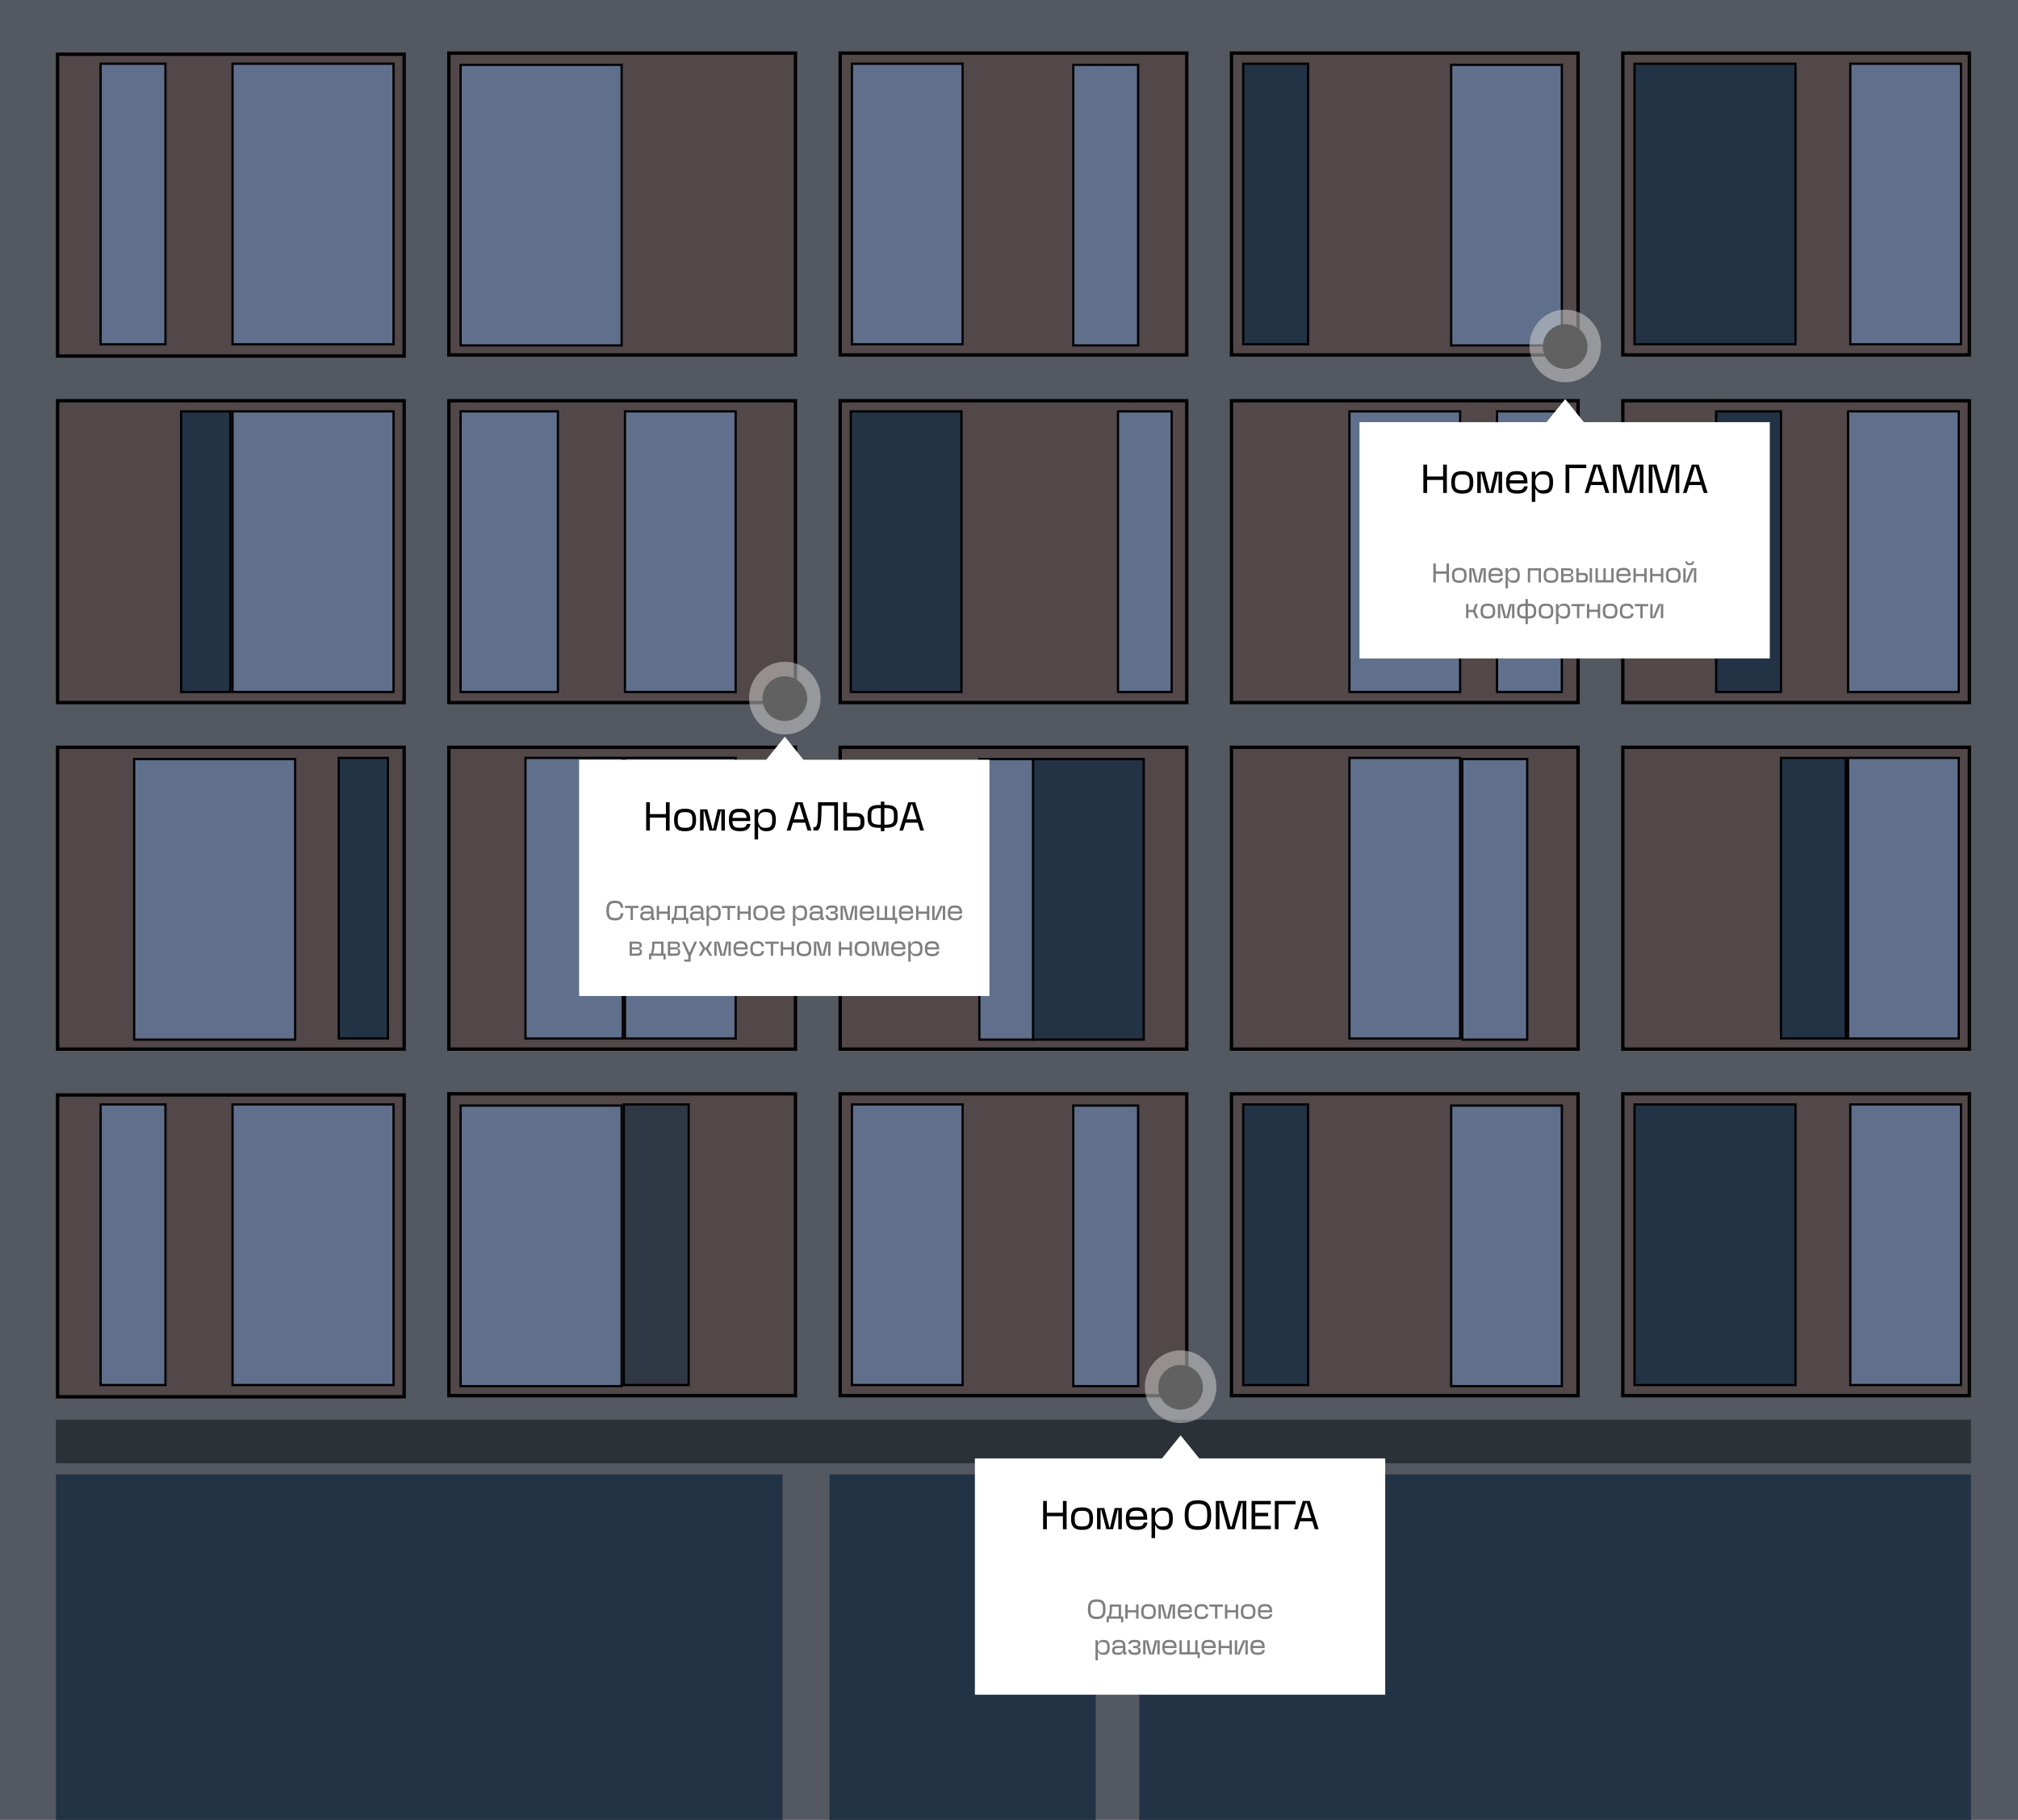 <svg width="1805" height="1628" viewBox="0 0 1805 1628" fill="none" xmlns="http://www.w3.org/2000/svg">
    <rect width="1805" height="1628" fill="#545860"/>
    <rect x="51.5" y="48.5" width="310" height="270" fill="#524749" stroke="black" stroke-width="3"/>
    <rect x="51.5" y="358.5" width="310" height="270" fill="#524749" stroke="black" stroke-width="3"/>
    <rect x="401.5" y="47.5" width="310" height="270" fill="#524749" stroke="black" stroke-width="3"/>
    <g class="alpha_group">
        <rect class="room_alpha" x="401.5" y="358.5" width="310" height="270" fill="#524749" stroke="black" stroke-width="3"/>
        <rect class="window_alpha" x="412" y="368" width="87" height="251" fill="#60708C" stroke="black" stroke-width="2"/>
        <rect class="window_alpha" x="559" y="368" width="99" height="251" fill="#60708C" stroke="black" stroke-width="2"/>
    </g>

    <g class="gamma_group">
        <rect class="room_gamma" x="1101.5" y="47.5" width="310" height="270" fill="#524749" stroke="black" stroke-width="3"/>
        <rect class="window_gamma" x="1298" y="58" width="99" height="251" fill="#60708C" stroke="black" stroke-width="2"/>
        <rect class="window_gamma" x="1112" y="57" width="58" height="251" fill="#233346" stroke="black" stroke-width="2"/>

    </g>

    <g class="omega_group">
        <rect class="room_omega" x="751.5" y="978.5" width="310" height="270" fill="#524749" stroke="black" stroke-width="3"/>
        <rect class="window_omega" x="762" y="988" width="99" height="251" fill="#60708C" stroke="black" stroke-width="2"/>
        <rect class="window_omega" x="960" y="989" width="58" height="251" fill="#60708C" stroke="black" stroke-width="2"/>

    </g>
    <rect x="751.5" y="358.5" width="310" height="270" fill="#524749" stroke="black" stroke-width="3"/>
    <rect x="1101.5" y="358.5" width="310" height="270" fill="#524749" stroke="black" stroke-width="3"/>
    <rect x="1451.5" y="358.5" width="310" height="270" fill="#524749" stroke="black" stroke-width="3"/>
    <rect x="751.5" y="47.5" width="310" height="270" fill="#524749" stroke="black" stroke-width="3"/>
    <rect x="1451.5" y="47.5" width="310" height="270" fill="#524749" stroke="black" stroke-width="3"/>
    <rect x="208" y="57" width="144" height="251" fill="#60708C" stroke="black" stroke-width="2"/>
    <rect x="208" y="368" width="144" height="251" fill="#60708C" stroke="black" stroke-width="2"/>
    <rect x="412" y="58" width="144" height="251" fill="#60708C" stroke="black" stroke-width="2"/>
    <rect x="1462" y="57" width="144" height="251" fill="#233346" stroke="black" stroke-width="2"/>
    <rect x="762" y="57" width="99" height="251" fill="#60708C" stroke="black" stroke-width="2"/>
    <rect x="761" y="368" width="99" height="251" fill="#233346" stroke="black" stroke-width="2"/>
    <rect x="1000" y="368" width="48" height="251" fill="#60708C" stroke="black" stroke-width="2"/>
    <rect x="1655" y="57" width="99" height="251" fill="#60708C" stroke="black" stroke-width="2"/>
    <rect x="1653" y="368" width="99" height="251" fill="#60708C" stroke="black" stroke-width="2"/>
    <rect x="1207" y="368" width="99" height="251" fill="#60708C" stroke="black" stroke-width="2"/>
    <rect x="162" y="368" width="44" height="251" fill="#233346" stroke="black" stroke-width="2"/>
    <rect x="1339" y="368" width="58" height="251" fill="#60708C" stroke="black" stroke-width="2"/>
    <rect x="1535" y="368" width="58" height="251" fill="#233346" stroke="black" stroke-width="2"/>
    <rect x="51.5" y="668.5" width="310" height="270" fill="#524749" stroke="black" stroke-width="3"/>
    <rect x="401.5" y="668.5" width="310" height="270" fill="#524749" stroke="black" stroke-width="3"/>
    <rect x="751.5" y="668.5" width="310" height="270" fill="#524749" stroke="black" stroke-width="3"/>
    <rect x="1101.5" y="668.5" width="310" height="270" fill="#524749" stroke="black" stroke-width="3"/>
    <rect x="1451.5" y="668.5" width="310" height="270" fill="#524749" stroke="black" stroke-width="3"/>
    <rect x="120" y="679" width="144" height="251" fill="#60708C" stroke="black" stroke-width="2"/>
    <rect x="470" y="678" width="87" height="251" fill="#60708C" stroke="black" stroke-width="2"/>
    <rect x="924" y="679" width="99" height="251" fill="#233346" stroke="black" stroke-width="2"/>
    <rect x="876" y="679" width="48" height="251" fill="#60708C" stroke="black" stroke-width="2"/>
    <rect x="559" y="678" width="99" height="251" fill="#60708C" stroke="black" stroke-width="2"/>
    <rect x="1653" y="678" width="99" height="251" fill="#60708C" stroke="black" stroke-width="2"/>
    <rect x="1207" y="678" width="99" height="251" fill="#60708C" stroke="black" stroke-width="2"/>
    <rect x="303" y="678" width="44" height="251" fill="#233346" stroke="black" stroke-width="2"/>
    <rect x="1308" y="679" width="58" height="251" fill="#60708C" stroke="black" stroke-width="2"/>
    <rect x="1593" y="678" width="58" height="251" fill="#233346" stroke="black" stroke-width="2"/>
    <rect x="90" y="57" width="58" height="251" fill="#60708C" stroke="black" stroke-width="2"/>
    <rect x="960" y="58" width="58" height="251" fill="#60708C" stroke="black" stroke-width="2"/>
    <rect x="51.5" y="979.5" width="310" height="270" fill="#524749" stroke="black" stroke-width="3"/>
    <rect x="401.5" y="978.5" width="310" height="270" fill="#524749" stroke="black" stroke-width="3"/>
    <rect x="1101.5" y="978.5" width="310" height="270" fill="#524749" stroke="black" stroke-width="3"/>
    <rect x="1451.5" y="978.5" width="310" height="270" fill="#524749" stroke="black" stroke-width="3"/>
    <rect x="208" y="988" width="144" height="251" fill="#60708C" stroke="black" stroke-width="2"/>
    <rect x="412" y="989" width="144" height="251" fill="#60708C" stroke="black" stroke-width="2"/>
    <rect x="1462" y="988" width="144" height="251" fill="#233346" stroke="black" stroke-width="2"/>
    <rect x="1655" y="988" width="99" height="251" fill="#60708C" stroke="black" stroke-width="2"/>
    <rect x="1298" y="989" width="99" height="251" fill="#60708C" stroke="black" stroke-width="2"/>
    <rect x="90" y="988" width="58" height="251" fill="#60708C" stroke="black" stroke-width="2"/>
    <rect x="1112" y="988" width="58" height="251" fill="#233346" stroke="black" stroke-width="2"/>
    <rect x="558" y="988" width="58" height="251" fill="#2F3844" stroke="black" stroke-width="2"/>
    <rect x="50" y="1270" width="1713" height="39" fill="#2C3037"/>
    <rect x="742" y="1319" width="238" height="309" fill="#233346"/>
    <rect x="1019" y="1319" width="744" height="309" fill="#233346"/>
    <rect x="50" y="1319" width="650" height="309" fill="#233346"/>

    <path d="M718.679 679.657H885V891H518V679.657H685.321L702 659L718.679 679.657Z" fill="white"/>
    <path d="M581.276 717.656V728.276H595.64V717.656H598.952V743H595.64V731.372H581.276V743H577.964V717.656H581.276ZM612.374 723.452H613.094C619.682 723.452 622.598 726.404 622.598 733.136V733.964C622.598 740.624 619.682 743.576 613.094 743.576H612.374C605.858 743.576 602.942 740.624 602.942 733.964V733.136C602.942 726.404 605.858 723.452 612.374 723.452ZM612.518 740.552H613.022C616.226 740.552 617.99 739.76 618.782 737.852C619.178 736.88 619.358 735.548 619.358 733.856V733.316C619.358 729.824 618.638 727.988 616.802 727.124C615.902 726.692 614.642 726.476 613.022 726.476H612.518C609.314 726.476 607.586 727.268 606.794 729.212C606.398 730.184 606.182 731.552 606.182 733.316V733.856C606.182 737.276 606.902 739.076 608.738 739.904C609.638 740.336 610.898 740.552 612.518 740.552ZM629.897 725.54H629.357V743H626.189V724.028H632.669L637.277 741.488H637.817L641.957 724.028H648.365V743H645.197V725.54H644.657L640.517 743H634.505L629.897 725.54ZM662.174 743.576H661.454C654.866 743.576 651.95 740.624 651.95 733.964V733.136C651.95 726.404 654.758 723.452 661.094 723.452H661.814C668.186 723.452 671.03 726.476 671.03 733.136V734.468H655.118C655.118 739.148 656.846 740.552 661.598 740.552H662.102C665.99 740.552 667.286 739.796 668.006 737.06H671.318C670.49 741.56 667.682 743.576 662.174 743.576ZM667.79 731.66C667.466 727.88 665.774 726.476 661.742 726.476H661.238C657.098 726.476 655.514 727.808 655.19 731.66H667.79ZM678.588 739.508H678.084V750.92H674.916V724.028H678.084V727.412H678.588C679.92 724.784 682.116 723.452 685.176 723.452H685.788C691.404 723.452 693.96 726.44 693.96 733.172V733.784C693.96 740.552 691.404 743.576 685.788 743.576H685.176C681.828 743.576 679.632 742.208 678.588 739.508ZM684.096 740.588H684.492C686.076 740.588 687.3 740.372 688.2 739.94C689.964 739.076 690.72 737.168 690.72 733.712V733.28C690.72 729.788 690.036 727.916 688.236 727.052C687.336 726.62 686.076 726.404 684.492 726.404H684.132C679.92 726.404 678.084 729.14 678.084 733.28V733.712C678.084 735.62 678.588 737.24 679.632 738.572C680.64 739.904 682.116 740.588 684.096 740.588ZM711.603 717.656H717.867L725.751 743H722.367L720.171 735.944H709.191L706.995 743H703.683L711.603 717.656ZM719.235 732.992L715.059 719.564H714.339L710.127 732.992H719.235ZM749.514 743H746.202V720.752H734.862C734.862 726.368 734.718 730.76 734.43 733.964C733.854 740.336 732.63 743 730.326 743H727.554V739.904H728.778C730.542 739.904 731.262 737.204 731.514 731.192C731.622 728.204 731.694 723.668 731.694 717.656H749.514V743ZM757.584 717.656V727.304H765.576C770.796 727.304 773.172 729.536 773.172 734.54V735.764C773.172 740.768 770.796 743 765.576 743H754.272V717.656H757.584ZM765.036 739.904C768.636 739.904 769.716 738.86 769.716 735.404V734.936C769.716 731.48 768.636 730.4 765.036 730.4H757.584V739.904H765.036ZM776.056 732.092V728.564C776.056 722.66 778.936 720.104 786.1 720.104H787.864V717.08H791.032V720.104H792.76C799.924 720.104 802.84 722.66 802.84 728.564V732.092C802.84 737.996 799.924 740.552 792.76 740.552H791.032V743.576H787.864V740.552H786.1C778.936 740.552 776.056 737.996 776.056 732.092ZM791.968 737.744C797.728 737.744 799.564 736.376 799.564 732.128V728.564C799.564 724.244 797.728 722.912 791.968 722.912H791.032V737.744H791.968ZM786.964 737.744H787.864V722.912H786.964C783.076 722.912 781.024 723.56 780.052 725.18C779.584 726.008 779.332 727.124 779.332 728.564V732.128C779.332 734.972 780.232 736.52 782.428 737.204C783.508 737.564 785.02 737.744 786.964 737.744ZM812.361 717.656H818.625L826.509 743H823.125L820.929 735.944H809.949L807.753 743H804.441L812.361 717.656ZM819.993 732.992L815.817 719.564H815.097L810.885 732.992H819.993Z" fill="black"/>
    <path d="M550.295 823.384H549.791C544.679 823.384 542.399 820.792 542.399 815.008V814.096C542.399 808.264 544.679 805.72 549.791 805.72H550.295C554.831 805.72 557.087 807.64 557.591 812.08H555.263C554.975 809.944 554.303 808.792 552.935 808.264C552.239 808 551.327 807.88 550.175 807.88H549.935C547.271 807.88 545.855 808.624 545.207 810.448C544.871 811.36 544.703 812.632 544.703 814.24V814.864C544.703 816.472 544.871 817.744 545.207 818.656C545.855 820.48 547.271 821.224 549.935 821.224H550.175C552.503 821.224 553.823 820.744 554.543 819.496C554.903 818.896 555.143 818.032 555.263 816.928H557.591C557.087 821.44 554.879 823.384 550.295 823.384ZM571.119 812.32H566.127V823H564.015V812.32H559.023V810.352H571.119V812.32ZM572.678 819.4C572.678 816.76 574.214 815.44 577.262 815.44H582.446C582.446 812.8 581.534 811.936 578.894 811.936H578.51C575.99 811.936 575.054 812.632 575.054 814.552H573.062C573.062 811.312 574.598 809.968 578.462 809.968H578.894C582.83 809.968 584.582 811.744 584.582 815.8V820.936H585.566V823H583.886C583.478 823 583.19 822.928 582.998 822.808C582.59 822.568 582.446 822.04 582.446 820.864H582.086C581.582 822.688 580.358 823.384 577.886 823.384H577.334C574.238 823.384 572.678 822.112 572.678 819.4ZM577.478 821.416H577.91C581.15 821.416 582.446 820.384 582.446 817.432V817.288H577.742C575.558 817.288 574.814 817.792 574.814 819.304C574.814 820.864 575.63 821.416 577.478 821.416ZM589.514 815.416H597.098V810.352H599.21V823H597.098V817.384H589.514V823H587.402V810.352H589.514V815.416ZM615.64 821.032V826.288H613.672V823H602.728V826.288H600.76V821.032H602.416C602.752 820.048 602.992 819.16 603.16 818.32C603.328 817.504 603.424 816.496 603.496 815.32C603.568 814.144 603.592 812.488 603.592 810.352H613.672V821.032H615.64ZM611.56 821.032V812.272H605.608C605.608 814.216 605.512 815.848 605.32 817.192C605.128 818.56 604.864 819.832 604.504 821.032H611.56ZM617.232 819.4C617.232 816.76 618.768 815.44 621.816 815.44H627C627 812.8 626.088 811.936 623.448 811.936H623.064C620.544 811.936 619.608 812.632 619.608 814.552H617.616C617.616 811.312 619.152 809.968 623.016 809.968H623.448C627.384 809.968 629.136 811.744 629.136 815.8V820.936H630.12V823H628.44C628.032 823 627.744 822.928 627.552 822.808C627.144 822.568 627 822.04 627 820.864H626.64C626.136 822.688 624.912 823.384 622.44 823.384H621.888C618.792 823.384 617.232 822.112 617.232 819.4ZM622.032 821.416H622.464C625.704 821.416 627 820.384 627 817.432V817.288H622.296C620.112 817.288 619.368 817.792 619.368 819.304C619.368 820.864 620.184 821.416 622.032 821.416ZM634.405 820.672H634.069V828.28H631.957V810.352H634.069V812.608H634.405C635.293 810.856 636.757 809.968 638.797 809.968H639.205C642.949 809.968 644.653 811.96 644.653 816.448V816.856C644.653 821.368 642.949 823.384 639.205 823.384H638.797C636.565 823.384 635.101 822.472 634.405 820.672ZM638.077 821.392H638.341C639.397 821.392 640.213 821.248 640.813 820.96C641.989 820.384 642.493 819.112 642.493 816.808V816.52C642.493 814.192 642.037 812.944 640.837 812.368C640.237 812.08 639.397 811.936 638.341 811.936H638.101C635.293 811.936 634.069 813.76 634.069 816.52V816.808C634.069 818.08 634.405 819.16 635.101 820.048C635.773 820.936 636.757 821.392 638.077 821.392ZM657.838 812.32H652.846V823H650.734V812.32H645.742V810.352H657.838V812.32ZM661.748 815.416H669.332V810.352H671.444V823H669.332V817.384H661.748V823H659.636V810.352H661.748V815.416ZM680.122 809.968H680.602C684.994 809.968 686.938 811.936 686.938 816.424V816.976C686.938 821.416 684.994 823.384 680.602 823.384H680.122C675.778 823.384 673.834 821.416 673.834 816.976V816.424C673.834 811.936 675.778 809.968 680.122 809.968ZM680.218 821.368H680.554C682.69 821.368 683.866 820.84 684.394 819.568C684.658 818.92 684.778 818.032 684.778 816.904V816.544C684.778 814.216 684.298 812.992 683.074 812.416C682.474 812.128 681.634 811.984 680.554 811.984H680.218C678.082 811.984 676.93 812.512 676.402 813.808C676.138 814.456 675.994 815.368 675.994 816.544V816.904C675.994 819.184 676.474 820.384 677.698 820.936C678.298 821.224 679.138 821.368 680.218 821.368ZM695.908 823.384H695.428C691.036 823.384 689.092 821.416 689.092 816.976V816.424C689.092 811.936 690.964 809.968 695.188 809.968H695.668C699.916 809.968 701.812 811.984 701.812 816.424V817.312H691.204C691.204 820.432 692.356 821.368 695.524 821.368H695.86C698.452 821.368 699.316 820.864 699.796 819.04H702.004C701.452 822.04 699.58 823.384 695.908 823.384ZM699.652 815.44C699.436 812.92 698.308 811.984 695.62 811.984H695.284C692.524 811.984 691.468 812.872 691.252 815.44H699.652ZM711.655 820.672H711.319V828.28H709.207V810.352H711.319V812.608H711.655C712.543 810.856 714.007 809.968 716.047 809.968H716.455C720.199 809.968 721.903 811.96 721.903 816.448V816.856C721.903 821.368 720.199 823.384 716.455 823.384H716.047C713.815 823.384 712.351 822.472 711.655 820.672ZM715.327 821.392H715.591C716.647 821.392 717.463 821.248 718.063 820.96C719.239 820.384 719.743 819.112 719.743 816.808V816.52C719.743 814.192 719.287 812.944 718.087 812.368C717.487 812.08 716.647 811.936 715.591 811.936H715.351C712.543 811.936 711.319 813.76 711.319 816.52V816.808C711.319 818.08 711.655 819.16 712.351 820.048C713.023 820.936 714.007 821.392 715.327 821.392ZM724.06 819.4C724.06 816.76 725.596 815.44 728.644 815.44H733.828C733.828 812.8 732.916 811.936 730.276 811.936H729.892C727.372 811.936 726.436 812.632 726.436 814.552H724.444C724.444 811.312 725.98 809.968 729.844 809.968H730.276C734.212 809.968 735.964 811.744 735.964 815.8V820.936H736.948V823H735.268C734.86 823 734.572 822.928 734.38 822.808C733.972 822.568 733.828 822.04 733.828 820.864H733.468C732.964 822.688 731.74 823.384 729.268 823.384H728.716C725.62 823.384 724.06 822.112 724.06 819.4ZM728.86 821.416H729.292C732.532 821.416 733.828 820.384 733.828 817.432V817.288H729.124C726.94 817.288 726.196 817.792 726.196 819.304C726.196 820.864 727.012 821.416 728.86 821.416ZM743.825 821.368H744.113C746.585 821.368 747.401 820.96 747.401 819.64V819.448C747.401 817.912 746.801 817.408 745.049 817.408H742.865V815.44H744.785C746.585 815.44 747.161 814.984 747.161 813.712V813.472C747.161 812.344 746.465 811.984 744.353 811.984H744.065C741.833 811.984 740.969 812.416 740.753 813.688H738.569C738.929 811.12 740.513 809.968 743.705 809.968H744.281C747.761 809.968 749.321 810.976 749.321 813.352V813.616C749.321 815.512 748.505 816.352 746.657 816.352V816.664C748.697 816.664 749.561 817.408 749.561 819.52V819.808C749.561 822.28 747.929 823.384 744.281 823.384H743.753C740.489 823.384 738.833 821.944 738.425 818.752H740.609C740.969 820.744 741.785 821.368 743.825 821.368ZM754.312 811.36H753.952V823H751.84V810.352H756.16L759.232 821.992H759.592L762.352 810.352H766.624V823H764.512V811.36H764.152L761.392 823H757.384L754.312 811.36ZM775.83 823.384H775.35C770.958 823.384 769.014 821.416 769.014 816.976V816.424C769.014 811.936 770.886 809.968 775.11 809.968H775.59C779.838 809.968 781.734 811.984 781.734 816.424V817.312H771.126C771.126 820.432 772.278 821.368 775.446 821.368H775.782C778.374 821.368 779.238 820.864 779.718 819.04H781.926C781.374 822.04 779.502 823.384 775.83 823.384ZM779.574 815.44C779.358 812.92 778.23 811.984 775.542 811.984H775.206C772.446 811.984 771.39 812.872 771.174 815.44H779.574ZM784.324 810.352H786.436V821.032H791.38V810.352H793.492V821.032H798.436V810.352H800.548V821.032H802.492V826.288H800.524V823H784.324V810.352ZM810.892 823.384H810.412C806.02 823.384 804.076 821.416 804.076 816.976V816.424C804.076 811.936 805.948 809.968 810.172 809.968H810.652C814.9 809.968 816.796 811.984 816.796 816.424V817.312H806.188C806.188 820.432 807.34 821.368 810.508 821.368H810.844C813.436 821.368 814.3 820.864 814.78 819.04H816.988C816.436 822.04 814.564 823.384 810.892 823.384ZM814.636 815.44C814.42 812.92 813.292 811.984 810.604 811.984H810.268C807.508 811.984 806.452 812.872 806.236 815.44H814.636ZM821.498 815.416H829.082V810.352H831.194V823H829.082V817.384H821.498V823H819.386V810.352H821.498V815.416ZM833.824 810.352H835.936V821.992H836.296L841.168 810.352H845.416V823H843.304V811.36H842.944L838.072 823H833.824V810.352ZM854.626 823.384H854.146C849.754 823.384 847.81 821.416 847.81 816.976V816.424C847.81 811.936 849.682 809.968 853.906 809.968H854.386C858.634 809.968 860.53 811.984 860.53 816.424V817.312H849.922C849.922 820.432 851.074 821.368 854.242 821.368H854.578C857.17 821.368 858.034 820.864 858.514 819.04H860.722C860.17 822.04 858.298 823.384 854.626 823.384ZM858.37 815.44C858.154 812.92 857.026 811.984 854.338 811.984H854.002C851.242 811.984 850.186 812.872 849.97 815.44H858.37ZM563.17 842.352H569.458C572.602 842.352 573.994 843.36 573.994 845.688V845.76C573.994 847.08 573.322 847.824 571.81 848.184V848.64C573.442 848.952 574.234 849.936 574.234 851.568V851.616C574.234 853.944 572.842 855 569.698 855H563.17V842.352ZM569.53 853.032C571.618 853.032 572.314 852.648 572.314 851.424V851.208C572.314 849.792 571.714 849.312 569.866 849.312H565.282V853.032H569.53ZM569.626 847.488C571.474 847.488 572.074 847.056 572.074 845.808V845.616C572.074 844.56 571.378 844.224 569.29 844.224H565.282V847.488H569.626ZM595.413 853.032V858.288H593.445V855H582.501V858.288H580.533V853.032H582.189C582.525 852.048 582.765 851.16 582.933 850.32C583.101 849.504 583.197 848.496 583.269 847.32C583.341 846.144 583.365 844.488 583.365 842.352H593.445V853.032H595.413ZM591.333 853.032V844.272H585.381C585.381 846.216 585.285 847.848 585.093 849.192C584.901 850.56 584.637 851.832 584.277 853.032H591.333ZM597.366 842.352H603.654C606.798 842.352 608.19 843.36 608.19 845.688V845.76C608.19 847.08 607.518 847.824 606.006 848.184V848.64C607.638 848.952 608.43 849.936 608.43 851.568V851.616C608.43 853.944 607.038 855 603.894 855H597.366V842.352ZM603.726 853.032C605.814 853.032 606.51 852.648 606.51 851.424V851.208C606.51 849.792 605.91 849.312 604.062 849.312H599.478V853.032H603.726ZM603.822 847.488C605.67 847.488 606.27 847.056 606.27 845.808V845.616C606.27 844.56 605.574 844.224 603.486 844.224H599.478V847.488H603.822ZM609.924 842.352H612.252L616.572 851.928H616.932L621.204 842.352H623.484L617.82 855V859.224C617.82 860.064 617.604 860.28 616.764 860.28H612.036V858.336H615.66V855L609.924 842.352ZM627.377 855H624.953L628.601 848.808V848.424L624.929 842.352H627.377L630.617 847.752H631.409L634.649 842.352H637.097L633.425 848.424V848.808L637.073 855H634.649L631.409 849.48H630.617L627.377 855ZM641.366 843.36H641.006V855H638.894V842.352H643.214L646.286 853.992H646.646L649.406 842.352H653.678V855H651.566V843.36H651.206L648.446 855H644.438L641.366 843.36ZM662.884 855.384H662.404C658.012 855.384 656.068 853.416 656.068 848.976V848.424C656.068 843.936 657.94 841.968 662.164 841.968H662.644C666.892 841.968 668.788 843.984 668.788 848.424V849.312H658.18C658.18 852.432 659.332 853.368 662.5 853.368H662.836C665.428 853.368 666.292 852.864 666.772 851.04H668.98C668.428 854.04 666.556 855.384 662.884 855.384ZM666.628 847.44C666.412 844.92 665.284 843.984 662.596 843.984H662.26C659.5 843.984 658.444 844.872 658.228 847.44H666.628ZM677.523 855.384H677.067C672.963 855.384 671.139 853.416 671.139 848.976V848.424C671.139 843.984 672.963 841.968 677.067 841.968H677.523C681.099 841.968 682.875 843.408 683.331 846.648H681.147C680.787 844.656 679.827 843.984 677.451 843.984H677.139C675.195 843.984 674.139 844.512 673.659 845.808C673.419 846.456 673.299 847.368 673.299 848.496V848.88C673.299 852.288 674.211 853.368 677.139 853.368H677.451C679.923 853.368 680.931 852.696 681.291 850.752H683.475C683.067 853.944 681.243 855.384 677.523 855.384ZM696.533 844.32H691.541V855H689.429V844.32H684.437V842.352H696.533V844.32ZM700.444 847.416H708.028V842.352H710.14V855H708.028V849.384H700.444V855H698.332V842.352H700.444V847.416ZM718.817 841.968H719.297C723.689 841.968 725.633 843.936 725.633 848.424V848.976C725.633 853.416 723.689 855.384 719.297 855.384H718.817C714.473 855.384 712.529 853.416 712.529 848.976V848.424C712.529 843.936 714.473 841.968 718.817 841.968ZM718.913 853.368H719.249C721.385 853.368 722.561 852.84 723.089 851.568C723.353 850.92 723.473 850.032 723.473 848.904V848.544C723.473 846.216 722.993 844.992 721.769 844.416C721.169 844.128 720.329 843.984 719.249 843.984H718.913C716.777 843.984 715.625 844.512 715.097 845.808C714.833 846.456 714.689 847.368 714.689 848.544V848.904C714.689 851.184 715.169 852.384 716.393 852.936C716.993 853.224 717.833 853.368 718.913 853.368ZM730.499 843.36H730.139V855H728.027V842.352H732.347L735.419 853.992H735.779L738.539 842.352H742.811V855H740.699V843.36H740.339L737.579 855H733.571L730.499 843.36ZM752.358 847.416H759.942V842.352H762.054V855H759.942V849.384H752.358V855H750.246V842.352H752.358V847.416ZM770.731 841.968H771.211C775.603 841.968 777.547 843.936 777.547 848.424V848.976C777.547 853.416 775.603 855.384 771.211 855.384H770.731C766.387 855.384 764.443 853.416 764.443 848.976V848.424C764.443 843.936 766.387 841.968 770.731 841.968ZM770.827 853.368H771.163C773.299 853.368 774.475 852.84 775.003 851.568C775.267 850.92 775.387 850.032 775.387 848.904V848.544C775.387 846.216 774.907 844.992 773.683 844.416C773.083 844.128 772.243 843.984 771.163 843.984H770.827C768.691 843.984 767.539 844.512 767.011 845.808C766.747 846.456 766.603 847.368 766.603 848.544V848.904C766.603 851.184 767.083 852.384 768.307 852.936C768.907 853.224 769.747 853.368 770.827 853.368ZM782.413 843.36H782.053V855H779.941V842.352H784.261L787.333 853.992H787.693L790.453 842.352H794.725V855H792.613V843.36H792.253L789.493 855H785.485L782.413 843.36ZM803.931 855.384H803.451C799.059 855.384 797.115 853.416 797.115 848.976V848.424C797.115 843.936 798.987 841.968 803.211 841.968H803.691C807.939 841.968 809.835 843.984 809.835 848.424V849.312H799.227C799.227 852.432 800.379 853.368 803.547 853.368H803.883C806.475 853.368 807.339 852.864 807.819 851.04H810.027C809.475 854.04 807.603 855.384 803.931 855.384ZM807.675 847.44C807.459 844.92 806.331 843.984 803.643 843.984H803.307C800.547 843.984 799.491 844.872 799.275 847.44H807.675ZM814.873 852.672H814.537V860.28H812.425V842.352H814.537V844.608H814.873C815.761 842.856 817.225 841.968 819.265 841.968H819.673C823.417 841.968 825.121 843.96 825.121 848.448V848.856C825.121 853.368 823.417 855.384 819.673 855.384H819.265C817.033 855.384 815.569 854.472 814.873 852.672ZM818.545 853.392H818.809C819.865 853.392 820.681 853.248 821.281 852.96C822.457 852.384 822.961 851.112 822.961 848.808V848.52C822.961 846.192 822.505 844.944 821.305 844.368C820.705 844.08 819.865 843.936 818.809 843.936H818.569C815.761 843.936 814.537 845.76 814.537 848.52V848.808C814.537 850.08 814.873 851.16 815.569 852.048C816.241 852.936 817.225 853.392 818.545 853.392ZM834.095 855.384H833.615C829.223 855.384 827.279 853.416 827.279 848.976V848.424C827.279 843.936 829.151 841.968 833.375 841.968H833.855C838.103 841.968 839.999 843.984 839.999 848.424V849.312H829.391C829.391 852.432 830.543 853.368 833.711 853.368H834.047C836.639 853.368 837.503 852.864 837.983 851.04H840.191C839.639 854.04 837.767 855.384 834.095 855.384ZM837.839 847.44C837.623 844.92 836.495 843.984 833.807 843.984H833.471C830.711 843.984 829.655 844.872 829.439 847.44H837.839Z" fill="black" fill-opacity="0.5"/>
    <path d="M1416.68 377.657H1583V589H1216V377.657H1383.32L1400 357L1416.68 377.657Z" fill="white"/>
    <path d="M1276.45 415.656V426.276H1290.81V415.656H1294.12V441H1290.81V429.372H1276.45V441H1273.13V415.656H1276.45ZM1307.54 421.452H1308.26C1314.85 421.452 1317.77 424.404 1317.77 431.136V431.964C1317.77 438.624 1314.85 441.576 1308.26 441.576H1307.54C1301.03 441.576 1298.11 438.624 1298.11 431.964V431.136C1298.11 424.404 1301.03 421.452 1307.54 421.452ZM1307.69 438.552H1308.19C1311.4 438.552 1313.16 437.76 1313.95 435.852C1314.35 434.88 1314.53 433.548 1314.53 431.856V431.316C1314.53 427.824 1313.81 425.988 1311.97 425.124C1311.07 424.692 1309.81 424.476 1308.19 424.476H1307.69C1304.48 424.476 1302.76 425.268 1301.96 427.212C1301.57 428.184 1301.35 429.552 1301.35 431.316V431.856C1301.35 435.276 1302.07 437.076 1303.91 437.904C1304.81 438.336 1306.07 438.552 1307.69 438.552ZM1325.07 423.54H1324.53V441H1321.36V422.028H1327.84L1332.45 439.488H1332.99L1337.13 422.028H1343.53V441H1340.37V423.54H1339.83L1335.69 441H1329.67L1325.07 423.54ZM1357.34 441.576H1356.62C1350.04 441.576 1347.12 438.624 1347.12 431.964V431.136C1347.12 424.404 1349.93 421.452 1356.26 421.452H1356.98C1363.36 421.452 1366.2 424.476 1366.2 431.136V432.468H1350.29C1350.29 437.148 1352.02 438.552 1356.77 438.552H1357.27C1361.16 438.552 1362.46 437.796 1363.18 435.06H1366.49C1365.66 439.56 1362.85 441.576 1357.34 441.576ZM1362.96 429.66C1362.64 425.88 1360.94 424.476 1356.91 424.476H1356.41C1352.27 424.476 1350.68 425.808 1350.36 429.66H1362.96ZM1373.76 437.508H1373.25V448.92H1370.09V422.028H1373.25V425.412H1373.76C1375.09 422.784 1377.29 421.452 1380.35 421.452H1380.96C1386.57 421.452 1389.13 424.44 1389.13 431.172V431.784C1389.13 438.552 1386.57 441.576 1380.96 441.576H1380.35C1377 441.576 1374.8 440.208 1373.76 437.508ZM1379.27 438.588H1379.66C1381.25 438.588 1382.47 438.372 1383.37 437.94C1385.13 437.076 1385.89 435.168 1385.89 431.712V431.28C1385.89 427.788 1385.21 425.916 1383.41 425.052C1382.51 424.62 1381.25 424.404 1379.66 424.404H1379.3C1375.09 424.404 1373.25 427.14 1373.25 431.28V431.712C1373.25 433.62 1373.76 435.24 1374.8 436.572C1375.81 437.904 1377.29 438.588 1379.27 438.588ZM1418.83 418.752H1403.64V441H1400.33V415.656H1418.83V418.752ZM1425.34 415.656H1431.6L1439.48 441H1436.1L1433.9 433.944H1422.92L1420.73 441H1417.42L1425.34 415.656ZM1432.97 430.992L1428.79 417.564H1428.07L1423.86 430.992H1432.97ZM1442.76 415.656H1449.64L1456.08 438.768H1456.8L1463.21 415.656H1470.01V441H1466.7V417.528H1465.98L1459.47 441H1453.35L1446.79 417.528H1446.07V441H1442.76V415.656ZM1474.75 415.656H1481.63L1488.07 438.768H1488.79L1495.2 415.656H1502.01V441H1498.69V417.528H1497.97L1491.46 441H1485.34L1478.79 417.528H1478.07V441H1474.75V415.656ZM1513.19 415.656H1519.46L1527.34 441H1523.96L1521.76 433.944H1510.78L1508.58 441H1505.27L1513.19 415.656ZM1520.82 430.992L1516.65 417.564H1515.93L1511.72 430.992H1520.82Z" fill="black"/>
    <path d="M1284.25 504.104V511.184H1293.83V504.104H1296.04V521H1293.83V513.248H1284.25V521H1282.04V504.104H1284.25ZM1304.99 507.968H1305.47C1309.86 507.968 1311.8 509.936 1311.8 514.424V514.976C1311.8 519.416 1309.86 521.384 1305.47 521.384H1304.99C1300.64 521.384 1298.7 519.416 1298.7 514.976V514.424C1298.7 509.936 1300.64 507.968 1304.99 507.968ZM1305.08 519.368H1305.42C1307.55 519.368 1308.73 518.84 1309.26 517.568C1309.52 516.92 1309.64 516.032 1309.64 514.904V514.544C1309.64 512.216 1309.16 510.992 1307.94 510.416C1307.34 510.128 1306.5 509.984 1305.42 509.984H1305.08C1302.95 509.984 1301.79 510.512 1301.27 511.808C1301 512.456 1300.86 513.368 1300.86 514.544V514.904C1300.86 517.184 1301.34 518.384 1302.56 518.936C1303.16 519.224 1304 519.368 1305.08 519.368ZM1316.67 509.36H1316.31V521H1314.2V508.352H1318.52L1321.59 519.992H1321.95L1324.71 508.352H1328.98V521H1326.87V509.36H1326.51L1323.75 521H1319.74L1316.67 509.36ZM1338.19 521.384H1337.71C1333.31 521.384 1331.37 519.416 1331.37 514.976V514.424C1331.37 509.936 1333.24 507.968 1337.47 507.968H1337.95C1342.19 507.968 1344.09 509.984 1344.09 514.424V515.312H1333.48C1333.48 518.432 1334.63 519.368 1337.8 519.368H1338.14C1340.73 519.368 1341.59 518.864 1342.07 517.04H1344.28C1343.73 520.04 1341.86 521.384 1338.19 521.384ZM1341.93 513.44C1341.71 510.92 1340.59 509.984 1337.9 509.984H1337.56C1334.8 509.984 1333.75 510.872 1333.53 513.44H1341.93ZM1349.13 518.672H1348.79V526.28H1346.68V508.352H1348.79V510.608H1349.13C1350.02 508.856 1351.48 507.968 1353.52 507.968H1353.93C1357.67 507.968 1359.38 509.96 1359.38 514.448V514.856C1359.38 519.368 1357.67 521.384 1353.93 521.384H1353.52C1351.29 521.384 1349.82 520.472 1349.13 518.672ZM1352.8 519.392H1353.06C1354.12 519.392 1354.94 519.248 1355.54 518.96C1356.71 518.384 1357.22 517.112 1357.22 514.808V514.52C1357.22 512.192 1356.76 510.944 1355.56 510.368C1354.96 510.08 1354.12 509.936 1353.06 509.936H1352.82C1350.02 509.936 1348.79 511.76 1348.79 514.52V514.808C1348.79 516.08 1349.13 517.16 1349.82 518.048C1350.5 518.936 1351.48 519.392 1352.8 519.392ZM1378.34 521H1376.23V510.32H1368.69V521H1366.58V508.352H1378.34V521ZM1387.02 507.968H1387.5C1391.89 507.968 1393.83 509.936 1393.83 514.424V514.976C1393.83 519.416 1391.89 521.384 1387.5 521.384H1387.02C1382.67 521.384 1380.73 519.416 1380.73 514.976V514.424C1380.73 509.936 1382.67 507.968 1387.02 507.968ZM1387.11 519.368H1387.45C1389.58 519.368 1390.76 518.84 1391.29 517.568C1391.55 516.92 1391.67 516.032 1391.67 514.904V514.544C1391.67 512.216 1391.19 510.992 1389.97 510.416C1389.37 510.128 1388.53 509.984 1387.45 509.984H1387.11C1384.98 509.984 1383.82 510.512 1383.3 511.808C1383.03 512.456 1382.89 513.368 1382.89 514.544V514.904C1382.89 517.184 1383.37 518.384 1384.59 518.936C1385.19 519.224 1386.03 519.368 1387.11 519.368ZM1396.35 508.352H1402.63C1405.78 508.352 1407.17 509.36 1407.17 511.688V511.76C1407.17 513.08 1406.5 513.824 1404.99 514.184V514.64C1406.62 514.952 1407.41 515.936 1407.41 517.568V517.616C1407.41 519.944 1406.02 521 1402.87 521H1396.35V508.352ZM1402.71 519.032C1404.79 519.032 1405.49 518.648 1405.49 517.424V517.208C1405.49 515.792 1404.89 515.312 1403.04 515.312H1398.46V519.032H1402.71ZM1402.8 513.488C1404.65 513.488 1405.25 513.056 1405.25 511.808V511.616C1405.25 510.56 1404.55 510.224 1402.47 510.224H1398.46V513.488H1402.8ZM1423.98 508.352V521H1421.86V508.352H1423.98ZM1409.98 508.352H1412.1V512.504H1416.3C1419.08 512.504 1420.33 513.704 1420.33 516.416V517.112C1420.33 519.8 1419.08 521 1416.3 521H1409.98V508.352ZM1415.89 519.032C1417.59 519.032 1418.17 518.48 1418.17 516.848V516.68C1418.17 515.024 1417.59 514.472 1415.89 514.472H1412.1V519.032H1415.89ZM1427.09 508.352H1429.21V519.032H1434.15V508.352H1436.26V519.032H1441.21V508.352H1443.32V521H1427.09V508.352ZM1452.54 521.384H1452.06C1447.66 521.384 1445.72 519.416 1445.72 514.976V514.424C1445.72 509.936 1447.59 507.968 1451.82 507.968H1452.3C1456.54 507.968 1458.44 509.984 1458.44 514.424V515.312H1447.83C1447.83 518.432 1448.98 519.368 1452.15 519.368H1452.49C1455.08 519.368 1455.94 518.864 1456.42 517.04H1458.63C1458.08 520.04 1456.21 521.384 1452.54 521.384ZM1456.28 513.44C1456.06 510.92 1454.94 509.984 1452.25 509.984H1451.91C1449.15 509.984 1448.1 510.872 1447.88 513.44H1456.28ZM1463.14 513.416H1470.73V508.352H1472.84V521H1470.73V515.384H1463.14V521H1461.03V508.352H1463.14V513.416ZM1478.05 513.416H1485.63V508.352H1487.75V521H1485.63V515.384H1478.05V521H1475.94V508.352H1478.05V513.416ZM1496.42 507.968H1496.9C1501.29 507.968 1503.24 509.936 1503.24 514.424V514.976C1503.24 519.416 1501.29 521.384 1496.9 521.384H1496.42C1492.08 521.384 1490.13 519.416 1490.13 514.976V514.424C1490.13 509.936 1492.08 507.968 1496.42 507.968ZM1496.52 519.368H1496.85C1498.99 519.368 1500.17 518.84 1500.69 517.568C1500.96 516.92 1501.08 516.032 1501.08 514.904V514.544C1501.08 512.216 1500.6 510.992 1499.37 510.416C1498.77 510.128 1497.93 509.984 1496.85 509.984H1496.52C1494.38 509.984 1493.23 510.512 1492.7 511.808C1492.44 512.456 1492.29 513.368 1492.29 514.544V514.904C1492.29 517.184 1492.77 518.384 1494 518.936C1494.6 519.224 1495.44 519.368 1496.52 519.368ZM1505.63 508.352H1507.74V519.992H1508.1L1512.98 508.352H1517.22V521H1515.11V509.36H1514.75L1509.88 521H1505.63V508.352ZM1511.61 505.544H1511.2C1508.7 505.544 1507.6 504.512 1507.6 502.208V501.968H1509.16V502.112C1509.16 503.384 1509.71 503.816 1511.27 503.816H1511.51C1513.12 503.816 1513.65 503.384 1513.65 502.112V501.968H1515.21V502.208C1515.21 504.512 1514.1 505.544 1511.61 505.544ZM1311.34 540.352H1313.45V545.656H1317.65L1319.54 540.352H1321.75L1319.64 546.4V546.856L1322.38 553H1320.1L1317.65 547.576H1313.45V553H1311.34V540.352ZM1330.58 539.968H1331.06C1335.45 539.968 1337.39 541.936 1337.39 546.424V546.976C1337.39 551.416 1335.45 553.384 1331.06 553.384H1330.58C1326.23 553.384 1324.29 551.416 1324.29 546.976V546.424C1324.29 541.936 1326.23 539.968 1330.58 539.968ZM1330.67 551.368H1331.01C1333.15 551.368 1334.32 550.84 1334.85 549.568C1335.11 548.92 1335.23 548.032 1335.23 546.904V546.544C1335.23 544.216 1334.75 542.992 1333.53 542.416C1332.93 542.128 1332.09 541.984 1331.01 541.984H1330.67C1328.54 541.984 1327.39 542.512 1326.86 543.808C1326.59 544.456 1326.45 545.368 1326.45 546.544V546.904C1326.45 549.184 1326.93 550.384 1328.15 550.936C1328.75 551.224 1329.59 551.368 1330.67 551.368ZM1342.26 541.36H1341.9V553H1339.79V540.352H1344.11L1347.18 551.992H1347.54L1350.3 540.352H1354.57V553H1352.46V541.36H1352.1L1349.34 553H1345.33L1342.26 541.36ZM1356.96 546.928V546.424C1356.96 542.008 1358.93 540.04 1363.35 540.04H1364.47V535.864H1366.59V540.04H1367.74C1372.15 540.04 1374.1 542.008 1374.1 546.424V546.928C1374.1 551.344 1372.15 553.288 1367.74 553.288H1366.59V558.28H1364.47V553.288H1363.35C1358.93 553.288 1356.96 551.344 1356.96 546.928ZM1363.9 551.272H1364.47V542.056H1363.9C1362.67 542.056 1361.74 542.2 1361.07 542.464C1359.7 543.016 1359.12 544.192 1359.12 546.4V546.928C1359.12 549.136 1359.7 550.312 1361.07 550.864C1361.74 551.128 1362.67 551.272 1363.9 551.272ZM1367.21 551.272C1368.41 551.272 1369.35 551.128 1370.04 550.864C1371.39 550.312 1371.94 549.136 1371.94 546.928V546.4C1371.94 544.192 1371.39 543.016 1370.04 542.464C1369.35 542.2 1368.41 542.056 1367.21 542.056H1366.59V551.272H1367.21ZM1382.54 539.968H1383.02C1387.41 539.968 1389.36 541.936 1389.36 546.424V546.976C1389.36 551.416 1387.41 553.384 1383.02 553.384H1382.54C1378.2 553.384 1376.25 551.416 1376.25 546.976V546.424C1376.25 541.936 1378.2 539.968 1382.54 539.968ZM1382.64 551.368H1382.97C1385.11 551.368 1386.28 550.84 1386.81 549.568C1387.08 548.92 1387.2 548.032 1387.2 546.904V546.544C1387.2 544.216 1386.72 542.992 1385.49 542.416C1384.89 542.128 1384.05 541.984 1382.97 541.984H1382.64C1380.5 541.984 1379.35 542.512 1378.82 543.808C1378.56 544.456 1378.41 545.368 1378.41 546.544V546.904C1378.41 549.184 1378.89 550.384 1380.12 550.936C1380.72 551.224 1381.56 551.368 1382.64 551.368ZM1394.2 550.672H1393.86V558.28H1391.75V540.352H1393.86V542.608H1394.2C1395.09 540.856 1396.55 539.968 1398.59 539.968H1399C1402.74 539.968 1404.45 541.96 1404.45 546.448V546.856C1404.45 551.368 1402.74 553.384 1399 553.384H1398.59C1396.36 553.384 1394.89 552.472 1394.2 550.672ZM1397.87 551.392H1398.13C1399.19 551.392 1400.01 551.248 1400.61 550.96C1401.78 550.384 1402.29 549.112 1402.29 546.808V546.52C1402.29 544.192 1401.83 542.944 1400.63 542.368C1400.03 542.08 1399.19 541.936 1398.13 541.936H1397.89C1395.09 541.936 1393.86 543.76 1393.86 546.52V546.808C1393.86 548.08 1394.2 549.16 1394.89 550.048C1395.57 550.936 1396.55 551.392 1397.87 551.392ZM1417.63 542.32H1412.64V553H1410.53V542.32H1405.53V540.352H1417.63V542.32ZM1421.54 545.416H1429.13V540.352H1431.24V553H1429.13V547.384H1421.54V553H1419.43V540.352H1421.54V545.416ZM1439.91 539.968H1440.39C1444.79 539.968 1446.73 541.936 1446.73 546.424V546.976C1446.73 551.416 1444.79 553.384 1440.39 553.384H1439.91C1435.57 553.384 1433.63 551.416 1433.63 546.976V546.424C1433.63 541.936 1435.57 539.968 1439.91 539.968ZM1440.01 551.368H1440.35C1442.48 551.368 1443.66 550.84 1444.19 549.568C1444.45 548.92 1444.57 548.032 1444.57 546.904V546.544C1444.57 544.216 1444.09 542.992 1442.87 542.416C1442.27 542.128 1441.43 541.984 1440.35 541.984H1440.01C1437.87 541.984 1436.72 542.512 1436.19 543.808C1435.93 544.456 1435.79 545.368 1435.79 546.544V546.904C1435.79 549.184 1436.27 550.384 1437.49 550.936C1438.09 551.224 1438.93 551.368 1440.01 551.368ZM1455.27 553.384H1454.81C1450.71 553.384 1448.88 551.416 1448.88 546.976V546.424C1448.88 541.984 1450.71 539.968 1454.81 539.968H1455.27C1458.84 539.968 1460.62 541.408 1461.08 544.648H1458.89C1458.53 542.656 1457.57 541.984 1455.2 541.984H1454.88C1452.94 541.984 1451.88 542.512 1451.4 543.808C1451.16 544.456 1451.04 545.368 1451.04 546.496V546.88C1451.04 550.288 1451.96 551.368 1454.88 551.368H1455.2C1457.67 551.368 1458.68 550.696 1459.04 548.752H1461.22C1460.81 551.944 1458.99 553.384 1455.27 553.384ZM1474.28 542.32H1469.29V553H1467.18V542.32H1462.18V540.352H1474.28V542.32ZM1476.08 540.352H1478.19V551.992H1478.55L1483.42 540.352H1487.67V553H1485.56V541.36H1485.2L1480.33 553H1476.08V540.352Z" fill="black" fill-opacity="0.5"/>
    <path d="M1072.68 1304.66H1239V1516H872V1304.66H1039.32L1056 1284L1072.68 1304.66Z" fill="white"/>
    <path d="M936.348 1342.66V1353.28H950.712V1342.66H954.024V1368H950.712V1356.37H936.348V1368H933.036V1342.66H936.348ZM967.447 1348.45H968.167C974.755 1348.45 977.671 1351.4 977.671 1358.14V1358.96C977.671 1365.62 974.755 1368.58 968.167 1368.58H967.447C960.931 1368.58 958.015 1365.62 958.015 1358.96V1358.14C958.015 1351.4 960.931 1348.45 967.447 1348.45ZM967.591 1365.55H968.095C971.299 1365.55 973.063 1364.76 973.855 1362.85C974.251 1361.88 974.431 1360.55 974.431 1358.86V1358.32C974.431 1354.82 973.711 1352.99 971.875 1352.12C970.975 1351.69 969.715 1351.48 968.095 1351.48H967.591C964.387 1351.48 962.659 1352.27 961.867 1354.21C961.471 1355.18 961.255 1356.55 961.255 1358.32V1358.86C961.255 1362.28 961.975 1364.08 963.811 1364.9C964.711 1365.34 965.971 1365.55 967.591 1365.55ZM984.969 1350.54H984.429V1368H981.261V1349.03H987.741L992.349 1366.49H992.889L997.029 1349.03H1003.44V1368H1000.27V1350.54H999.729L995.589 1368H989.577L984.969 1350.54ZM1017.25 1368.58H1016.53C1009.94 1368.58 1007.02 1365.62 1007.02 1358.96V1358.14C1007.02 1351.4 1009.83 1348.45 1016.17 1348.45H1016.89C1023.26 1348.45 1026.1 1351.48 1026.1 1358.14V1359.47H1010.19C1010.19 1364.15 1011.92 1365.55 1016.67 1365.55H1017.17C1021.06 1365.55 1022.36 1364.8 1023.08 1362.06H1026.39C1025.56 1366.56 1022.75 1368.58 1017.25 1368.58ZM1022.86 1356.66C1022.54 1352.88 1020.85 1351.48 1016.81 1351.48H1016.31C1012.17 1351.48 1010.59 1352.81 1010.26 1356.66H1022.86ZM1033.66 1364.51H1033.16V1375.92H1029.99V1349.03H1033.16V1352.41H1033.66C1034.99 1349.78 1037.19 1348.45 1040.25 1348.45H1040.86C1046.48 1348.45 1049.03 1351.44 1049.03 1358.17V1358.78C1049.03 1365.55 1046.48 1368.58 1040.86 1368.58H1040.25C1036.9 1368.58 1034.7 1367.21 1033.66 1364.51ZM1039.17 1365.59H1039.56C1041.15 1365.59 1042.37 1365.37 1043.27 1364.94C1045.04 1364.08 1045.79 1362.17 1045.79 1358.71V1358.28C1045.79 1354.79 1045.11 1352.92 1043.31 1352.05C1042.41 1351.62 1041.15 1351.4 1039.56 1351.4H1039.2C1034.99 1351.4 1033.16 1354.14 1033.16 1358.28V1358.71C1033.16 1360.62 1033.66 1362.24 1034.7 1363.57C1035.71 1364.9 1037.19 1365.59 1039.17 1365.59ZM1071.1 1342.08H1071.86C1079.78 1342.08 1083.31 1345.93 1083.31 1354.68V1356.05C1083.31 1364.72 1079.78 1368.58 1071.86 1368.58H1071.1C1063.18 1368.58 1059.66 1364.72 1059.66 1356.05V1354.68C1059.66 1345.93 1063.18 1342.08 1071.1 1342.08ZM1071.28 1365.34H1071.64C1075.82 1365.34 1078.05 1364.22 1079.1 1361.48C1079.6 1360.15 1079.85 1358.24 1079.85 1355.83V1354.9C1079.85 1352.48 1079.6 1350.58 1079.1 1349.17C1078.05 1346.44 1075.82 1345.32 1071.64 1345.32H1071.28C1067.14 1345.32 1064.91 1346.44 1063.9 1349.17C1063.36 1350.58 1063.11 1352.48 1063.11 1354.9V1355.83C1063.11 1360.69 1064.08 1363.25 1066.42 1364.44C1067.61 1365.05 1069.23 1365.34 1071.28 1365.34ZM1087.48 1342.66H1094.35L1100.8 1365.77H1101.52L1107.93 1342.66H1114.73V1368H1111.42V1344.53H1110.7L1104.18 1368H1098.06L1091.51 1344.53H1090.79V1368H1087.48V1342.66ZM1136.71 1342.66V1345.75H1122.78V1353.31H1134.3V1356.41H1122.78V1364.9H1136.71V1368H1119.47V1342.66H1136.71ZM1158.79 1345.75H1143.59V1368H1140.28V1342.66H1158.79V1345.75ZM1165.29 1342.66H1171.55L1179.44 1368H1176.05L1173.86 1360.94H1162.88L1160.68 1368H1157.37L1165.29 1342.66ZM1172.92 1357.99L1168.74 1344.56H1168.02L1163.81 1357.99H1172.92Z" fill="black"/>
    <path d="M980.719 1430.72H981.223C986.503 1430.72 988.855 1433.29 988.855 1439.12V1440.03C988.855 1445.82 986.503 1448.38 981.223 1448.38H980.719C975.439 1448.38 973.087 1445.82 973.087 1440.03V1439.12C973.087 1433.29 975.439 1430.72 980.719 1430.72ZM980.839 1446.22H981.079C983.863 1446.22 985.351 1445.48 986.047 1443.66C986.383 1442.77 986.551 1441.5 986.551 1439.89V1439.26C986.551 1437.66 986.383 1436.38 986.047 1435.45C985.351 1433.62 983.863 1432.88 981.079 1432.88H980.839C978.079 1432.88 976.591 1433.62 975.919 1435.45C975.559 1436.38 975.391 1437.66 975.391 1439.26V1439.89C975.391 1443.13 976.039 1444.83 977.599 1445.62C978.391 1446.03 979.471 1446.22 980.839 1446.22ZM1004.7 1446.03V1451.29H1002.73V1448H991.79V1451.29H989.822V1446.03H991.478C991.814 1445.05 992.054 1444.16 992.222 1443.32C992.39 1442.5 992.486 1441.5 992.558 1440.32C992.63 1439.14 992.654 1437.49 992.654 1435.35H1002.73V1446.03H1004.7ZM1000.62 1446.03V1437.27H994.67C994.67 1439.22 994.574 1440.85 994.382 1442.19C994.19 1443.56 993.926 1444.83 993.566 1446.03H1000.62ZM1008.65 1440.42H1016.23V1435.35H1018.34V1448H1016.23V1442.38H1008.65V1448H1006.53V1435.35H1008.65V1440.42ZM1027.02 1434.97H1027.5C1031.89 1434.97 1033.84 1436.94 1033.84 1441.42V1441.98C1033.84 1446.42 1031.89 1448.38 1027.5 1448.38H1027.02C1022.68 1448.38 1020.73 1446.42 1020.73 1441.98V1441.42C1020.73 1436.94 1022.68 1434.97 1027.02 1434.97ZM1027.12 1446.37H1027.45C1029.59 1446.37 1030.76 1445.84 1031.29 1444.57C1031.56 1443.92 1031.68 1443.03 1031.68 1441.9V1441.54C1031.68 1439.22 1031.2 1437.99 1029.97 1437.42C1029.37 1437.13 1028.53 1436.98 1027.45 1436.98H1027.12C1024.98 1436.98 1023.83 1437.51 1023.3 1438.81C1023.04 1439.46 1022.89 1440.37 1022.89 1441.54V1441.9C1022.89 1444.18 1023.37 1445.38 1024.6 1445.94C1025.2 1446.22 1026.04 1446.37 1027.12 1446.37ZM1038.7 1436.36H1038.34V1448H1036.23V1435.35H1040.55L1043.62 1446.99H1043.98L1046.74 1435.35H1051.01V1448H1048.9V1436.36H1048.54L1045.78 1448H1041.77L1038.7 1436.36ZM1060.22 1448.38H1059.74C1055.35 1448.38 1053.4 1446.42 1053.4 1441.98V1441.42C1053.4 1436.94 1055.28 1434.97 1059.5 1434.97H1059.98C1064.23 1434.97 1066.12 1436.98 1066.12 1441.42V1442.31H1055.52C1055.52 1445.43 1056.67 1446.37 1059.84 1446.37H1060.17C1062.76 1446.37 1063.63 1445.86 1064.11 1444.04H1066.32C1065.76 1447.04 1063.89 1448.38 1060.22 1448.38ZM1063.96 1440.44C1063.75 1437.92 1062.62 1436.98 1059.93 1436.98H1059.6C1056.84 1436.98 1055.78 1437.87 1055.56 1440.44H1063.96ZM1074.86 1448.38H1074.4C1070.3 1448.38 1068.47 1446.42 1068.47 1441.98V1441.42C1068.47 1436.98 1070.3 1434.97 1074.4 1434.97H1074.86C1078.43 1434.97 1080.21 1436.41 1080.67 1439.65H1078.48C1078.12 1437.66 1077.16 1436.98 1074.79 1436.98H1074.47C1072.53 1436.98 1071.47 1437.51 1070.99 1438.81C1070.75 1439.46 1070.63 1440.37 1070.63 1441.5V1441.88C1070.63 1445.29 1071.55 1446.37 1074.47 1446.37H1074.79C1077.26 1446.37 1078.27 1445.7 1078.63 1443.75H1080.81C1080.4 1446.94 1078.58 1448.38 1074.86 1448.38ZM1093.87 1437.32H1088.88V1448H1086.76V1437.32H1081.77V1435.35H1093.87V1437.32ZM1097.78 1440.42H1105.36V1435.35H1107.48V1448H1105.36V1442.38H1097.78V1448H1095.67V1435.35H1097.78V1440.42ZM1116.15 1434.97H1116.63C1121.03 1434.97 1122.97 1436.94 1122.97 1441.42V1441.98C1122.97 1446.42 1121.03 1448.38 1116.63 1448.38H1116.15C1111.81 1448.38 1109.87 1446.42 1109.87 1441.98V1441.42C1109.87 1436.94 1111.81 1434.97 1116.15 1434.97ZM1116.25 1446.37H1116.59C1118.72 1446.37 1119.9 1445.84 1120.43 1444.57C1120.69 1443.92 1120.81 1443.03 1120.81 1441.9V1441.54C1120.81 1439.22 1120.33 1437.99 1119.11 1437.42C1118.51 1437.13 1117.67 1436.98 1116.59 1436.98H1116.25C1114.11 1436.98 1112.96 1437.51 1112.43 1438.81C1112.17 1439.46 1112.03 1440.37 1112.03 1441.54V1441.9C1112.03 1444.18 1112.51 1445.38 1113.73 1445.94C1114.33 1446.22 1115.17 1446.37 1116.25 1446.37ZM1131.94 1448.38H1131.46C1127.07 1448.38 1125.12 1446.42 1125.12 1441.98V1441.42C1125.12 1436.94 1126.99 1434.97 1131.22 1434.97H1131.7C1135.95 1434.97 1137.84 1436.98 1137.84 1441.42V1442.31H1127.23C1127.23 1445.43 1128.39 1446.37 1131.55 1446.37H1131.89C1134.48 1446.37 1135.35 1445.86 1135.83 1444.04H1138.03C1137.48 1447.04 1135.61 1448.38 1131.94 1448.38ZM1135.68 1440.44C1135.47 1437.92 1134.34 1436.98 1131.65 1436.98H1131.31C1128.55 1436.98 1127.5 1437.87 1127.28 1440.44H1135.68ZM982.311 1477.67H981.975V1485.28H979.863V1467.35H981.975V1469.61H982.311C983.199 1467.86 984.663 1466.97 986.703 1466.97H987.111C990.855 1466.97 992.559 1468.96 992.559 1473.45V1473.86C992.559 1478.37 990.855 1480.38 987.111 1480.38H986.703C984.471 1480.38 983.007 1479.47 982.311 1477.67ZM985.983 1478.39H986.247C987.303 1478.39 988.119 1478.25 988.719 1477.96C989.895 1477.38 990.399 1476.11 990.399 1473.81V1473.52C990.399 1471.19 989.943 1469.94 988.743 1469.37C988.143 1469.08 987.303 1468.94 986.247 1468.94H986.007C983.199 1468.94 981.975 1470.76 981.975 1473.52V1473.81C981.975 1475.08 982.311 1476.16 983.007 1477.05C983.679 1477.94 984.663 1478.39 985.983 1478.39ZM994.717 1476.4C994.717 1473.76 996.253 1472.44 999.301 1472.44H1004.48C1004.48 1469.8 1003.57 1468.94 1000.93 1468.94H1000.55C998.029 1468.94 997.093 1469.63 997.093 1471.55H995.101C995.101 1468.31 996.637 1466.97 1000.5 1466.97H1000.93C1004.87 1466.97 1006.62 1468.74 1006.62 1472.8V1477.94H1007.6V1480H1005.92C1005.52 1480 1005.23 1479.93 1005.04 1479.81C1004.63 1479.57 1004.48 1479.04 1004.48 1477.86H1004.12C1003.62 1479.69 1002.4 1480.38 999.925 1480.38H999.373C996.277 1480.38 994.717 1479.11 994.717 1476.4ZM999.517 1478.42H999.949C1003.19 1478.42 1004.48 1477.38 1004.48 1474.43V1474.29H999.781C997.597 1474.29 996.853 1474.79 996.853 1476.3C996.853 1477.86 997.669 1478.42 999.517 1478.42ZM1014.48 1478.37H1014.77C1017.24 1478.37 1018.06 1477.96 1018.06 1476.64V1476.45C1018.06 1474.91 1017.46 1474.41 1015.71 1474.41H1013.52V1472.44H1015.44C1017.24 1472.44 1017.82 1471.98 1017.82 1470.71V1470.47C1017.82 1469.34 1017.12 1468.98 1015.01 1468.98H1014.72C1012.49 1468.98 1011.63 1469.42 1011.41 1470.69H1009.23C1009.59 1468.12 1011.17 1466.97 1014.36 1466.97H1014.94C1018.42 1466.97 1019.98 1467.98 1019.98 1470.35V1470.62C1019.98 1472.51 1019.16 1473.35 1017.31 1473.35V1473.66C1019.35 1473.66 1020.22 1474.41 1020.22 1476.52V1476.81C1020.22 1479.28 1018.59 1480.38 1014.94 1480.38H1014.41C1011.15 1480.38 1009.49 1478.94 1009.08 1475.75H1011.27C1011.63 1477.74 1012.44 1478.37 1014.48 1478.37ZM1024.97 1468.36H1024.61V1480H1022.5V1467.35H1026.82L1029.89 1478.99H1030.25L1033.01 1467.35H1037.28V1480H1035.17V1468.36H1034.81L1032.05 1480H1028.04L1024.97 1468.36ZM1046.49 1480.38H1046.01C1041.61 1480.38 1039.67 1478.42 1039.67 1473.98V1473.42C1039.67 1468.94 1041.54 1466.97 1045.77 1466.97H1046.25C1050.49 1466.97 1052.39 1468.98 1052.39 1473.42V1474.31H1041.78C1041.78 1477.43 1042.93 1478.37 1046.1 1478.37H1046.44C1049.03 1478.37 1049.89 1477.86 1050.37 1476.04H1052.58C1052.03 1479.04 1050.16 1480.38 1046.49 1480.38ZM1050.23 1472.44C1050.01 1469.92 1048.89 1468.98 1046.2 1468.98H1045.86C1043.1 1468.98 1042.05 1469.87 1041.83 1472.44H1050.23ZM1054.98 1467.35H1057.09V1478.03H1062.04V1467.35H1064.15V1478.03H1069.09V1467.35H1071.2V1478.03H1073.15V1483.29H1071.18V1480H1054.98V1467.35ZM1081.55 1480.38H1081.07C1076.68 1480.38 1074.73 1478.42 1074.73 1473.98V1473.42C1074.73 1468.94 1076.6 1466.97 1080.83 1466.97H1081.31C1085.56 1466.97 1087.45 1468.98 1087.45 1473.42V1474.31H1076.84C1076.84 1477.43 1078 1478.37 1081.16 1478.37H1081.5C1084.09 1478.37 1084.96 1477.86 1085.44 1476.04H1087.64C1087.09 1479.04 1085.22 1480.38 1081.55 1480.38ZM1085.29 1472.44C1085.08 1469.92 1083.95 1468.98 1081.26 1468.98H1080.92C1078.16 1468.98 1077.11 1469.87 1076.89 1472.44H1085.29ZM1092.15 1472.42H1099.74V1467.35H1101.85V1480H1099.74V1474.38H1092.15V1480H1090.04V1467.35H1092.15V1472.42ZM1104.48 1467.35H1106.59V1478.99H1106.95L1111.82 1467.35H1116.07V1480H1113.96V1468.36H1113.6L1108.73 1480H1104.48V1467.35ZM1125.28 1480.38H1124.8C1120.41 1480.38 1118.47 1478.42 1118.47 1473.98V1473.42C1118.47 1468.94 1120.34 1466.97 1124.56 1466.97H1125.04C1129.29 1466.97 1131.19 1468.98 1131.19 1473.42V1474.31H1120.58C1120.58 1477.43 1121.73 1478.37 1124.9 1478.37H1125.23C1127.83 1478.37 1128.69 1477.86 1129.17 1476.04H1131.38C1130.83 1479.04 1128.95 1480.38 1125.28 1480.38ZM1129.03 1472.44C1128.81 1469.92 1127.68 1468.98 1124.99 1468.98H1124.66C1121.9 1468.98 1120.84 1469.87 1120.63 1472.44H1129.03Z" fill="black" fill-opacity="0.5"/>


    <g style="transform-origin: 702px 625px;" class="point_alpha">
        <ellipse cx="702" cy="624.5" rx="32" ry="32.5" fill="#D9D9D9" fill-opacity="0.5"/>
        <circle cx="702" cy="625" r="20" fill="#616161"/>

        <animateTransform
                attributeName="transform"
                type="scale"
                values="0.9;1.1;0.9"
                dur="1.4s"
                repeatCount="indefinite"
        />
    </g>

    <g style="transform-origin: 1400px 310px;" class="point_gamma">
        <ellipse cx="1400" cy="309.5" rx="32" ry="32.5" fill="#D9D9D9" fill-opacity="0.5"/>
        <circle cx="1400" cy="310" r="20" fill="#616161"/>

        <animateTransform
                attributeName="transform"
                type="scale"
                values="0.9;1.1;0.9"
                dur="1.4s"
                repeatCount="indefinite"
        />
    </g>

    <g style="transform-origin: 1056px 1241px;" class="point_omega">
        <ellipse cx="1056" cy="1240.5" rx="32" ry="32.5" fill="#D9D9D9" fill-opacity="0.5"/>
        <circle cx="1056" cy="1241" r="20" fill="#616161"/>

        <animateTransform
                attributeName="transform"
                type="scale"
                values="0.9;1.1;0.9"
                dur="1.4s"
                repeatCount="indefinite"
        />
    </g>



    <style>
        .window_alpha,.window_gamma,.window_omega, .point_alpha, .point_gamma, .point_omega   {
        transition: 0.5s
        }

        .point_alpha:hover > circle {
            fill: #FFEF4A;
        }

        .point_omega:hover > circle {
        fill: #FFEF4A;
        }

        .point_gamma:hover > circle {
        fill: #FFEF4A;
        }

        .alpha_group:hover .window_alpha {
        fill: #FFEF4A;
        }

        .omega_group:hover .window_omega {
        fill: #FFEF4A;
        }

        .gamma_group:hover .window_gamma {
        fill: #FFEF4A;
        }
    </style>
</svg>



